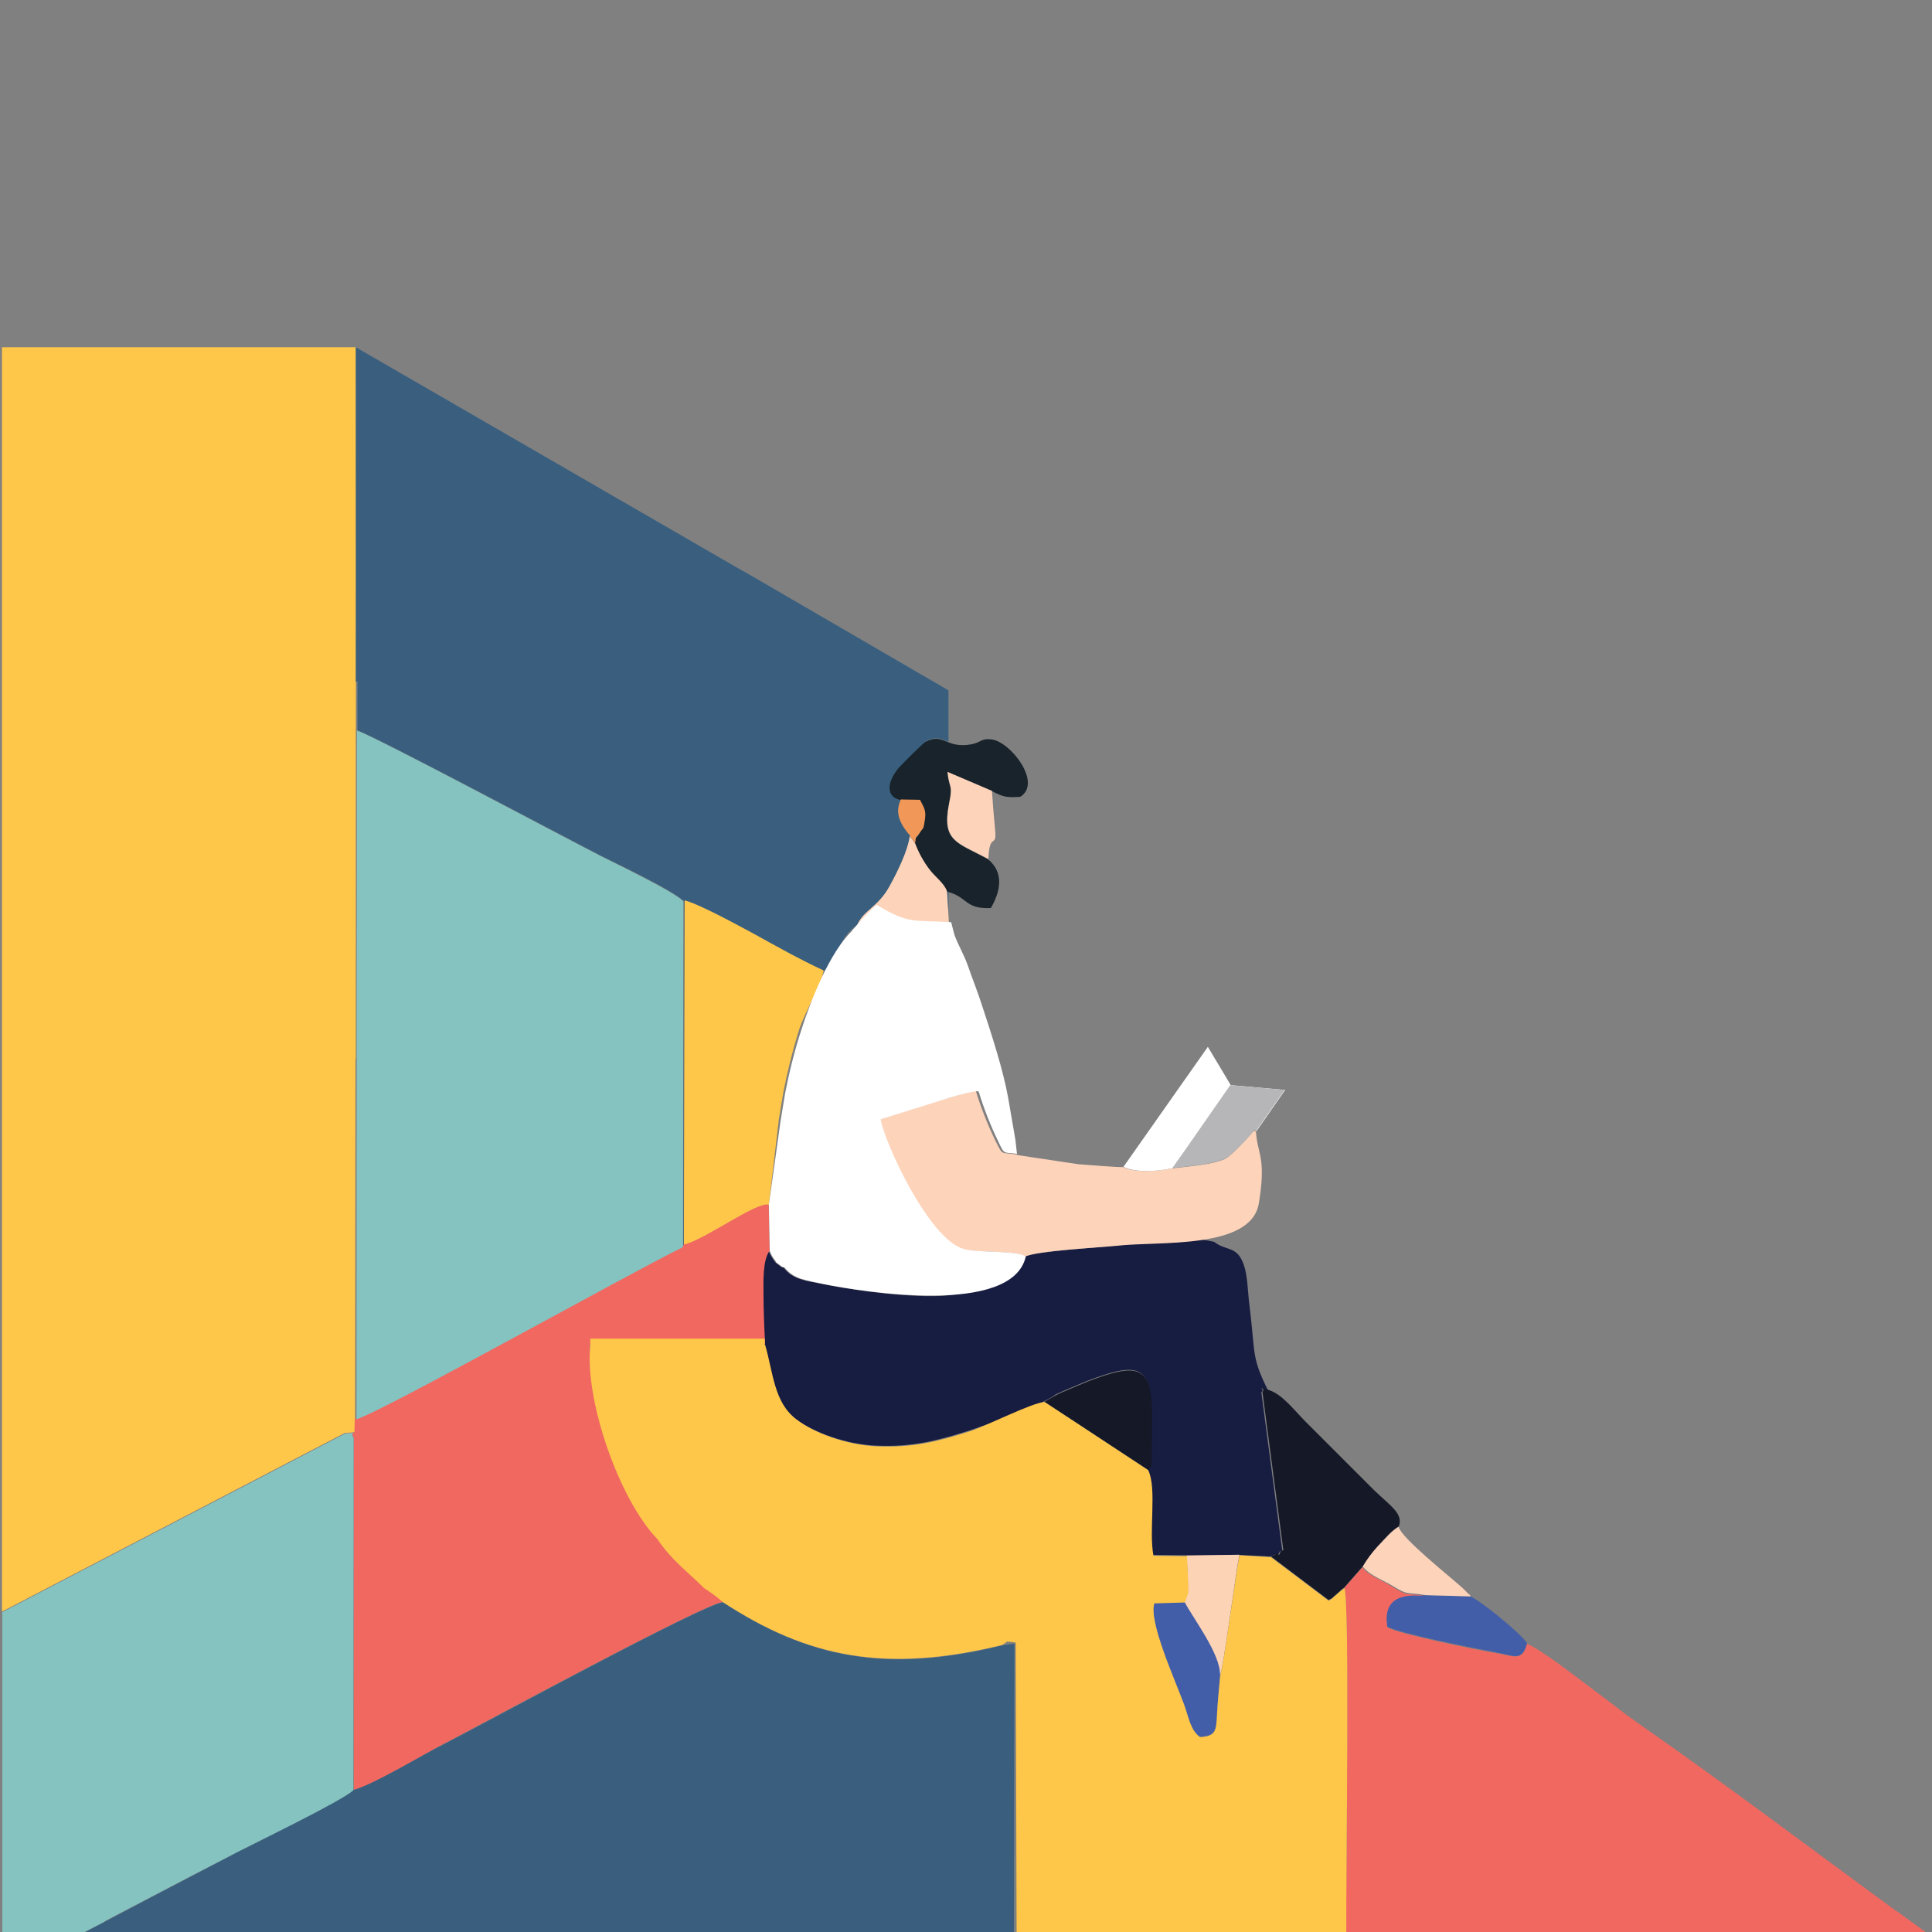 <?xml version="1.0" encoding="utf-8"?>
<!-- Generator: Adobe Illustrator 22.1.0, SVG Export Plug-In . SVG Version: 6.00 Build 0)  -->
<svg version="1.0" id="Layer_1" xmlns="http://www.w3.org/2000/svg" xmlns:xlink="http://www.w3.org/1999/xlink" x="0px" y="0px"
	 viewBox="0 0 1080 1080" style="enable-background:new 0 0 1080 1080;" xml:space="preserve">
<rect x="0" y="0" width="1080" height="1080" fill="#808080" stroke="none"/>
<style type="text/css">
	.st0{fill:#171C41;}
	.st1{fill:#FDD3BA;}
	.st2{fill:#151826;}
	.st3{fill:#18232B;}
	.st4{fill:#FFFFFF;}
	.st5{fill:#425EA9;}
	.st6{fill:#FDD3B5;}
	.st7{fill:#B6B6B8;}
	.st8{fill:#F19757;}
	.st9{fill:#FFC749;}
	.st10{fill:#3A5F7E;}
	.st11{fill:#85C3C0;}
	.st12{fill:#F16861;}
</style>
<title>logoterbaru</title>
<path class="st0" d="M572.8,702.5c-1.8,7.9-16.5,18.5-30,18c-11.3,8.8-64.6,1.1-82.9-2.7c-10.1-2-16.7-2.5-21.9-9.2
	c-2.7-1.1-0.2,0.5-2.9-1.6s-0.7-0.2-2.5-2.5c-1.2-1.6-2.2-3.3-2.9-5.2c-3.8,5.2-3.4,17.3-3.4,23.4c-0.2,9.5,0.5,18.9,0.9,28.6
	c4.5,16,5,32.2,17.4,41.7c9.9,7.7,28.4,14.4,45,15.1c20.3,0.9,34.2-2.7,51.8-8.3c9.2-2.9,41.7-14.6,48.7-20.3
	c1.8-0.9,3.7-1.7,5.6-2.5c3.8-1.6,7.4-3.2,11.9-5c28.2-10.8,36.3-9.5,36,19.2l-0.2,25c-0.9,5.2,0.9,1.8-2,5.2
	c5.2,10.1,0.5,33.8,2.9,47.8l18.7,0.2l29.7-0.2l17.3,0.9l2.7-1.1c1.6-0.7,1.1,2,2.5-1.3c0.2-0.7,0.9-0.5,1.6-0.9l-11.7-88.5
	c2.5-1.8-3.4-3.6,3.8-0.9c-9.5-19.2-7-20-10.4-47.3c-1.1-8.1-0.9-17.8-3.8-24.6c-3.8-9-9.2-6.1-16-11.3c-18-4.3-36.5,0-54.7,2
	C613.6,697.5,579.8,699.3,572.8,702.5z"/>
<path class="st1" d="M572.8,702.5c7-3.4,40.8-5,51.6-6.1c23-2.7,75,2.3,79.3-23.7s-0.9-27.5-1.6-40.1l-0.9-0.5
	c-0.5,0.5-0.9,0.2-1.1,0.9c0,0.2-11.5,13.1-15.5,14.9c-7.2,3.2-19.8,4.1-29.3,5.2c-7.4,1.6-21,2.7-27.5-0.7
	c-3.4,0.2-20.5-1.3-25-1.6l-32.7-4.9l-2.9-0.7c-7.7-1.1-6.5,0.9-10.6-7.2c-4.5-9.3-8.3-18.9-11.3-28.8l-19.6,5.9l-6.1,1.8l-28.4,9
	c2,12.6,27,67.1,46.4,72.5C545.8,700.5,568.5,698.7,572.8,702.5z"/>
<path class="st2" d="M710.5,870.1l32.2,24.3c4.3-2.5,0.2,0.2,4.5-3.4c2.5-1.8,1.8-2,4.3-3.6l10.4-11.9c2.5-4.1,5.4-7.9,8.6-11.5
	c4.3-4.7,7-8.1,11.5-10.8c2.3-7-3.8-10.6-13.7-20l-38.5-38.5c-6.1-6.1-12.8-15.1-20.3-17.6s-1.6-0.9-3.8,0.9l11.7,88.5
	c-0.7,0.5-1.3,0.2-1.6,0.9c-1.1,3.4-0.9,0.7-2.5,1.3L710.5,870.1z"/>
<path class="st3" d="M503.2,447.3l10.8,0.2c2.5,5.2,3.4,6.3,2.5,12.6c-0.7,4.3-0.5,2-2.7,5.9c-2,3.4-1.8,0.9-2.5,5.6
	c2,5.1,4.7,10,7.9,14.4c3.4,4.5,8.3,7.9,9.9,12.4c11.9,2.7,9.9,9.9,24.8,9.2c5.2-9,7.7-19.6-1.6-27.3c-17.6-9.5-26.1-9.9-21.8-31.1
	c2.3-10.8,0-8.1-0.9-17.6l24.8,10.6c6.3,3.2,7.9,3.8,16,3.2c12.2-7.7-5.2-30.4-15.8-32c-6.1-0.9-5.9,1.6-11.7,2.7
	c-14.2,2.5-15.1-6.5-25.2-1.6c-3.2,1.4-9,1.4-13.3,4.7C494.2,427.5,486.8,442.8,503.2,447.3z"/>
<path class="st2" d="M583.8,783.6l19.2,12.6l38.8,25.5c2.9-3.4,1.3,0,2-5.2l0.2-25c0.2-28.4-7.9-30-36-19.2c-4.3,1.8-7.9,3.2-11.9,5
	c-1.9,0.7-3.8,1.6-5.6,2.5L583.8,783.6z"/>
<path class="st4" d="M628,652.3c6.5,3.4,20,2.5,27.5,0.7c2.5-3.4,5.2-7.7,8.1-11c6.1-7.4,20.3-23.2,23.9-31.8l27.3-0.2
	c-2,5.4-14,20.3-13.3,21.8l0.9,0.5l16-23l-30.4-2.7l-12.8-21.4L628,652.3z"/>
<path class="st5" d="M853.7,918.7c-2.9-5.2-26.8-24.5-31.8-26.3l-25-0.7c-5.4,0-25-3.4-21.4,17.6c6.5,3.8,48.9,12.2,60.8,14.4
	C845.6,925.3,851,929.3,853.7,918.7z"/>
<path class="st5" d="M682.1,936.5c0.5-11.9-15.3-32.2-19.8-41l-17.1,0.5c-3.4,10.1,11.5,42.6,16.7,56.8c2.7,7.7,3.6,14.2,8.8,18
	c8.8-0.5,9-3.4,9.5-11.9C680.7,950.7,681.4,944.9,682.1,936.5z"/>
<path class="st1" d="M478.9,517.3c12.8-1.1,11.7,0.7,20.7-5c16.2,6.3,11,9.5,30.9,4.5l-1.1-18.5c-1.6-4.7-6.5-7.9-9.9-12.4
	c-3.3-4.4-6-9.3-7.9-14.4l-3.2-4.3c-1.1,8.8-7.4,21.2-11.5,28.6C490.4,507.4,482.5,508.8,478.9,517.3z"/>
<path class="st6" d="M662.2,895.5c4.5,8.8,20.3,29.3,19.8,41c1.8-3.2,8.8-57.9,10.8-67.4l-29.5,0.5c0.2,4.7,0.7,9.5,0.7,14.2
	c0.1,2.2,0.1,4.4,0,6.5L662.2,895.5z"/>
<path class="st7" d="M655.5,652.9c9.5-0.9,21.8-2,29.3-5.2c4-1.8,15.5-14.6,15.5-14.9l0.2-0.5c0.2-0.2,0.5-0.2,0.7-0.5l0.9,0.5
	l16-23l-30.4-2.7L655.5,652.9z"/>
<path class="st1" d="M761.8,875.7c3.4,4.5,9.9,7,15.5,10.1c10.8,6.5,7,3.8,19.8,5.9l25,0.7c-0.2-0.5-0.7-1.4-0.9-1.1l-3.6-3.6
	c-7.2-6.5-34-27.7-35.8-34.2c-4.3,2.7-7,6.3-11.5,10.8C767.1,867.7,764.2,871.6,761.8,875.7z"/>
<path class="st1" d="M552.5,480.2c0.7-16.5,5.2-4.1,3.6-18.3c-0.7-7-1.1-12.8-1.6-19.8l-24.8-10.6c0.9,9.5,3.2,6.5,0.9,17.6
	C526.4,470.5,535,470.7,552.5,480.2z"/>
<path class="st8" d="M508.4,466.9l3.2,4.3c0.4-4.7,0.4-2.3,2.5-5.6s2-1.6,2.7-5.9c1.1-6.3,0.2-7.4-2.5-12.6l-10.8-0.2
	C499.4,455.4,504.1,462.1,508.4,466.9z"/>
<g>
	<path class="st9" d="M1.1,900.9l191.5-99.8l5.9-0.5l0.2-208.6h0.2V407.6l0.2-89.4l-0.2-124.1H1.1V900.9z"/>
	<path class="st10" d="M197.5,1000.5c-5.6,5.4-40.1,22.3-59.2,32c-4.3,2-7.9,3.8-10.1,5.2l-47.8,25l-21.8,11.5l-13.7,7.2h521.9
		l0.3-162.6l-6.5,0.9c-65.3,16.2-109,7-156.3-23.9c-8.3-0.7-137.2,69.6-156.3,79.3C235.6,981.1,209.3,997.1,197.5,1000.5z"/>
	<path class="st11" d="M381.8,697.5l0.2-193.7c-6.1-5.9-38.3-21.2-46-25.2c-21.6-11-124.6-66-136.5-70.3l-0.2,385.4
		C212.6,790.1,353,711.3,381.8,697.5z"/>
	<path class="st10" d="M199.8,381v27.3c11.9,4.3,114.9,59.2,136.5,70.3c7.7,3.8,39.9,19.1,46,25.2L382,697.5l0.5-1.6l0.2-192.4
		c8.8,2.3,30,14,38.7,18.7c12.2,6.5,25.7,14.4,38.8,20.7c5.9-3.2,9.2-19.8,18.9-25.7c3.6-8.6,11.5-9.9,18-21.6
		c4.1-7.4,10.4-19.8,11.5-28.6c-4-4.7-9-11.7-5.2-19.6c-10.4-2.9-5.4-13.1-0.9-18.3c1.8-2,13.7-14,15.5-14.9
		c5.6-2.7,8.3-1.1,12.2,0.5V386l-0.7-0.5l-113.5-66h-0.2L198.9,194.1v187L199.8,381z M530.2,498.6c-0.1-0.1-0.2-0.2-0.3-0.2
		c-0.1,0-0.2,0-0.4,0l0.7,11.5V498.6z"/>
	<path class="st11" d="M1.1,1081.2H45l1.3-0.7l12.2-6.3v-0.2l49.1-25.7l20.5-10.6c12.2-6.5,62.2-30.4,69.4-36.9l0.2-197.3
		c-2.9-2.7,4.3-3.4-5-2L1.3,901.2v180L1.1,1081.2z"/>
	<path class="st12" d="M192.8,801.4c9.5-1.3,2-0.7,5,2v197.1c11.5-3.2,37.8-19.2,50.2-25.7c18.9-9.7,147.8-79.7,156.3-79.3
		c-3.2-3.1-6.8-5.8-10.6-8.1c-9.7-9.5-18.5-15.3-25.9-27c-7-7-14.4-19.6-19.8-30.4c-7.7-15.8-8.1-33.3-12.2-38.1
		c1.4-6.1-7.2-27.5-5.9-40.5l97.8-0.2c-0.5-9.5-0.9-18.9-0.9-28.6c0-6.1-0.5-18.2,3.4-23.4l-0.5-25.9c-7-1.8-36,19.8-47.5,22.3
		l-0.5,1.6c-28.8,14-169.2,92.6-182.5,96.2v-0.7l-0.9,0.5l-0.2,7.7L192.8,801.4z"/>
	<path class="st12" d="M751.4,887.7c3.2,6.8,0.9,153.8,1.1,193.5h325.5l-17.6-12.8h-0.2c-47.5-34.7-95.1-70.7-143.3-104.3l-8.1-5.8
		c-6.1-4.7-12.4-9.5-17.8-13.5c-8.3-6.1-29-22.5-37.4-25.9c-2.7,10.6-8.1,6.5-17.3,5.2c-11.9-2-54.1-10.6-60.8-14.4
		c-3.4-21,16.2-17.6,21.4-17.6c-12.8-2-8.8,0.9-19.8-5.8c-5.6-3.4-12.2-5.6-15.5-10.1L751.4,887.7z"/>
	<path class="st9" d="M382.3,695.7c11.5-2.5,40.5-24.1,47.5-22.3l5.6-47.8l2.5-15.1c2.3-11.8,5.2-23.4,8.8-34.9
		c2.9-9.2,12.4-24.8,13.7-33.1c-13.1-6.1-26.8-13.7-39-20.5c-8.8-4.7-30-16.4-38.7-18.7L382.3,695.7z"/>
	<path class="st9" d="M393.5,887.7c3.7,2.4,7.3,5,10.6,7.9c47.3,30.9,90.8,39.9,156.3,23.9c3.8-2.5,0.9-2,7.4-1.3l0.5,163.1h184.3
		c-0.2-39.7,2-186.7-1.1-193.5c-1.5,1.1-3,2.3-4.3,3.6c-4.3,3.4-0.2,0.9-4.5,3.4l-32.2-24.3l-17.6-1.1c-2,9.5-9.2,64.2-10.8,67.3
		c-0.7,8.1-1.4,14.2-1.8,22.5s-0.7,11.5-9.5,11.9c-5.2-3.8-6.1-10.4-8.8-18c-5.2-14.2-20-46.6-16.7-56.8l17.1-0.5l1.8-5.2
		c0.1-2.2,0.1-4.4,0-6.5l-0.7-14.2l-18.7-0.2c-2.7-14,2-37.6-2.9-47.8l-38.7-25.5l-19.2-12.6c-6.1-0.2-32.9,13.5-42.1,16.4
		c-17.6,5.6-31.5,9.2-51.8,8.3c-16.7-0.7-35.1-7.4-45-15.1c-12.4-9.5-12.8-25.7-17.4-41.7h-0.2v-3.4H330v3.4
		c-3.4,30.2,15.8,86.3,37.6,108.8C375.3,872.1,384,878.2,393.5,887.7z"/>
</g>
<path class="st4" d="M429.8,673.4l0.5,25.9c0.7,1.9,1.7,3.6,2.9,5.2c1.6,2-0.7,0.2,2.5,2.5c2.7,2,0.2,0.7,2.9,1.6
	c5.2,6.5,11.7,7,21.9,9.2c21.2,4.3,105.2,18,112.9-15.3c-4.3-3.8-27.3-2-34.7-4.3c-19.6-5.6-44.4-59.9-46.4-72.5l39-12.2
	c2.9-0.9,15.3-4.5,15.8-3.2c2.9,9.4,6.5,18.6,10.8,27.5c3.8,8.1,2.9,6.1,10.6,7.2l-0.9-7.9l-4-23.2c-2.7-15.3-9.2-35.4-14.4-51.1
	c-2.7-8.6-5.4-14.9-8.3-23.4c-2.3-6.3-5.4-11.3-7.4-16.9l-1.8-7c-21.2-1.3-23.4,1.3-41.7-9.7l-2.7,2.5l-4.1,4.1l-7,7.9h0.2
	c-12.6,11.9-23.4,39.4-28.6,55.9c-3.7,11.4-6.6,23.1-8.9,34.9l-2.5,15.1L429.8,673.4z"/>
</svg>
